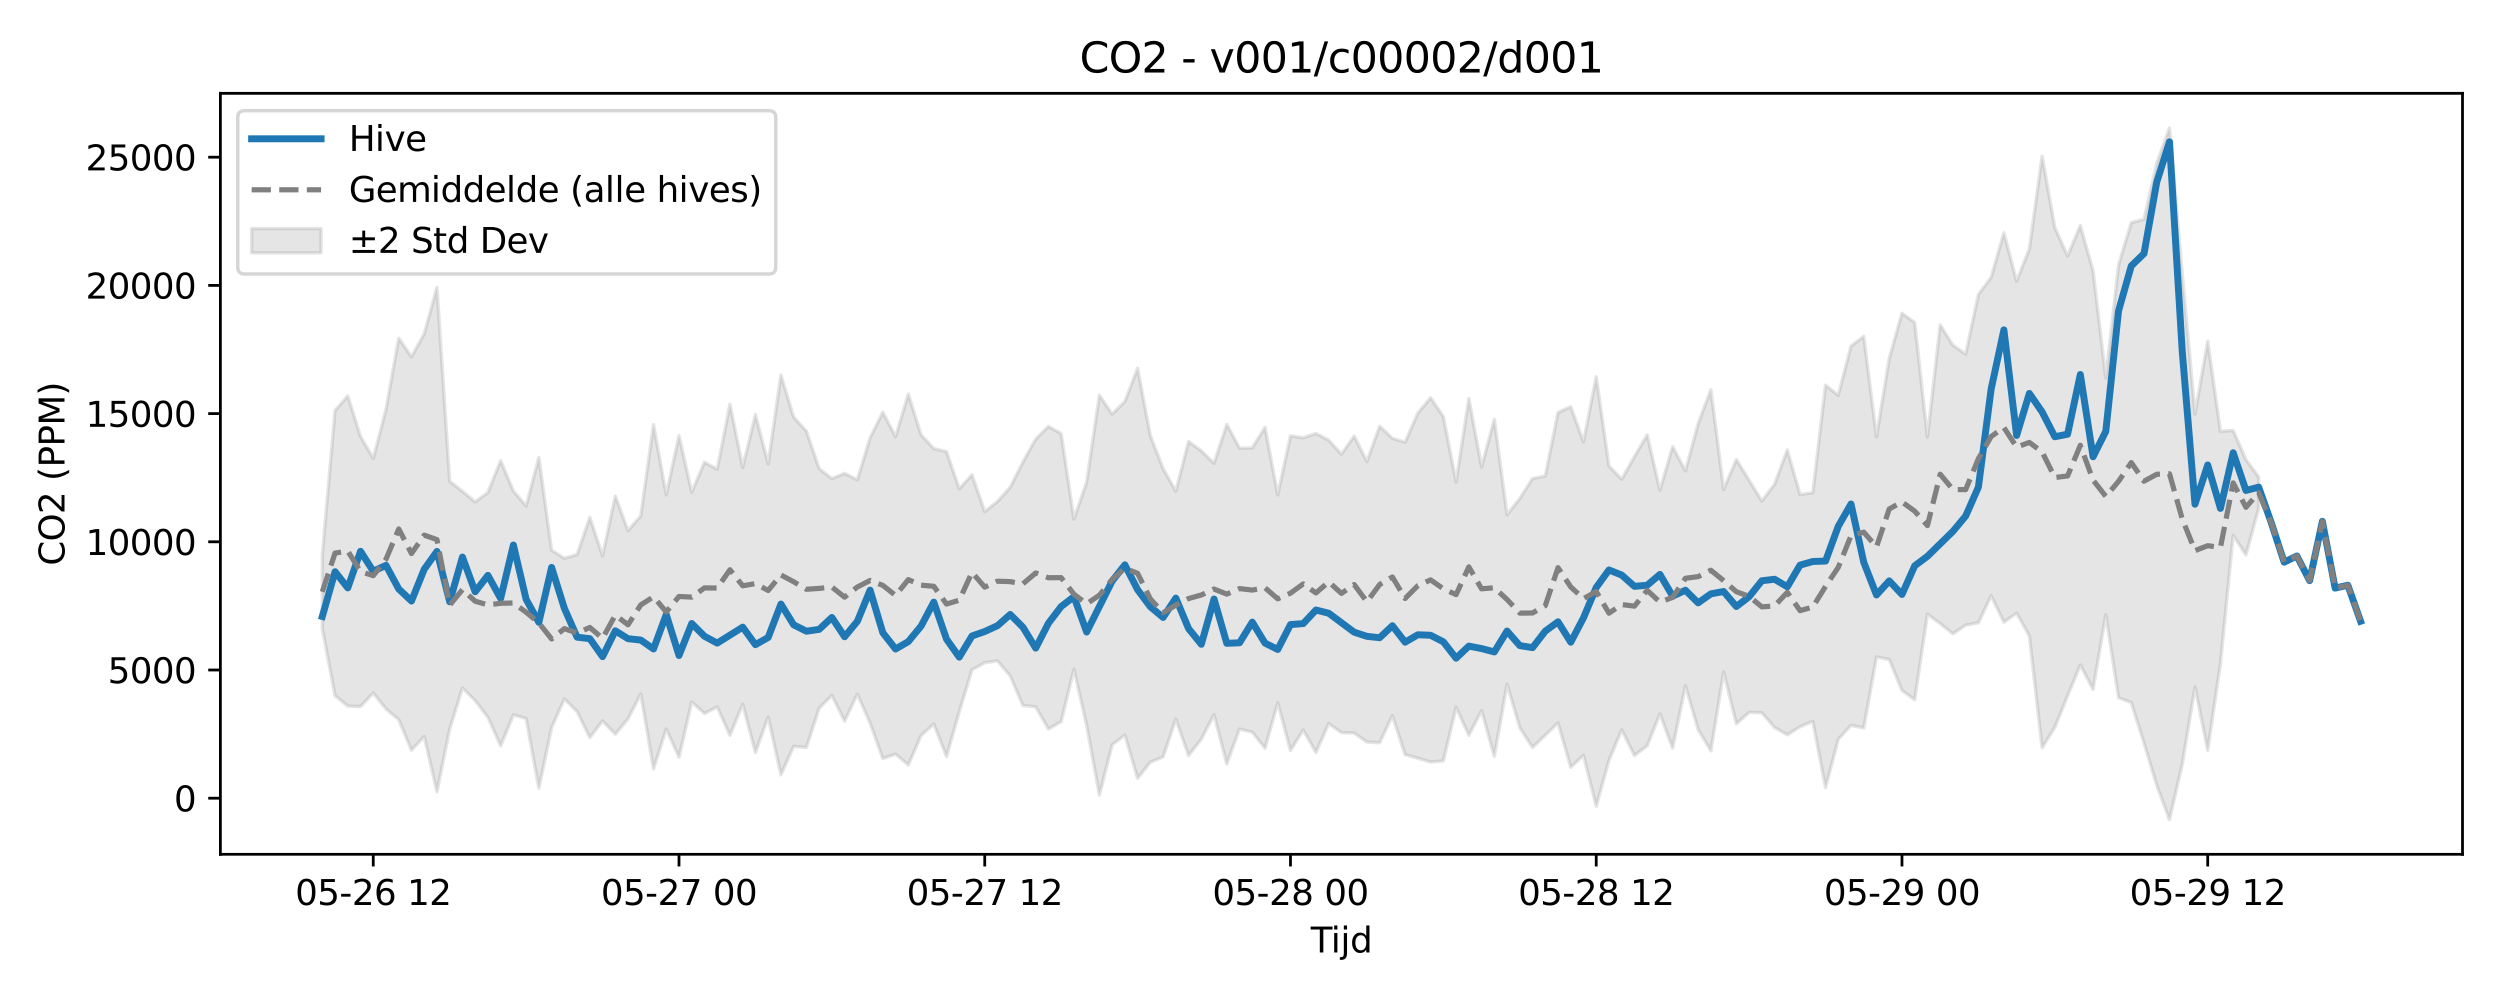 <?xml version="1.0" encoding="utf-8" standalone="no"?>
<!DOCTYPE svg PUBLIC "-//W3C//DTD SVG 1.1//EN"
  "http://www.w3.org/Graphics/SVG/1.1/DTD/svg11.dtd">
<svg xmlns:xlink="http://www.w3.org/1999/xlink" width="720pt" height="288pt" viewBox="0 0 720 288" xmlns="http://www.w3.org/2000/svg" version="1.1">
 <defs>
  <style type="text/css">*{stroke-linejoin: round; stroke-linecap: butt}</style>
 </defs>
 <g id="figure_1">
  <g id="patch_1">
   <path d="M 0 288 
L 720 288 
L 720 0 
L 0 0 
z
" style="fill: #ffffff"/>
  </g>
  <g id="axes_1">
   <g id="patch_2">
    <path d="M 63.47 246.04 
L 709.2 246.04 
L 709.2 26.88 
L 63.47 26.88 
z
" style="fill: #ffffff"/>
   </g>
   <g id="FillBetweenPolyCollection_1">
    <defs>
     <path id="m2cacf422a4" d="M 92.821 -128.102 
L 92.821 -107.003 
L 96.49 -87.642 
L 100.159 -84.639 
L 103.828 -84.496 
L 107.497 -88.426 
L 111.166 -83.816 
L 114.835 -80.736 
L 118.504 -71.929 
L 122.173 -75.881 
L 125.842 -59.96 
L 129.511 -78.035 
L 133.179 -89.851 
L 136.848 -86.231 
L 140.517 -81.419 
L 144.186 -73.194 
L 147.855 -82.094 
L 151.524 -81.089 
L 155.193 -60.948 
L 158.862 -78.439 
L 162.531 -86.703 
L 166.2 -83.067 
L 169.869 -75.573 
L 173.538 -80.383 
L 177.207 -76.548 
L 180.875 -80.985 
L 184.544 -88.138 
L 188.213 -66.566 
L 191.882 -78.045 
L 195.551 -69.909 
L 199.22 -85.842 
L 202.889 -82.512 
L 206.558 -84.409 
L 210.227 -76.237 
L 213.896 -85.182 
L 217.565 -71.26 
L 221.234 -81.499 
L 224.903 -64.864 
L 228.571 -73.032 
L 232.24 -72.748 
L 235.909 -84.016 
L 239.578 -87.718 
L 243.247 -80.335 
L 246.916 -88.094 
L 250.585 -79.767 
L 254.254 -69.548 
L 257.923 -70.811 
L 261.592 -67.669 
L 265.261 -76.156 
L 268.93 -79.49 
L 272.598 -70.131 
L 276.267 -83.019 
L 279.936 -95.102 
L 283.605 -97.145 
L 287.274 -97.643 
L 290.943 -93.32 
L 294.612 -84.798 
L 298.281 -84.441 
L 301.95 -78.047 
L 305.619 -80.178 
L 309.288 -95.255 
L 312.957 -79.085 
L 316.626 -59.004 
L 320.294 -73.476 
L 323.963 -76.313 
L 327.632 -63.839 
L 331.301 -68.498 
L 334.97 -70.005 
L 338.639 -80.875 
L 342.308 -70.415 
L 345.977 -75.111 
L 349.646 -82.138 
L 353.315 -68.007 
L 356.984 -78.025 
L 360.653 -77.127 
L 364.321 -72.506 
L 367.99 -85.601 
L 371.659 -71.842 
L 375.328 -77.752 
L 378.997 -71.291 
L 382.666 -79.603 
L 386.335 -77.004 
L 390.004 -76.872 
L 393.673 -74.3 
L 397.342 -74.088 
L 401.011 -81.892 
L 404.68 -70.649 
L 408.349 -69.632 
L 412.017 -68.529 
L 415.686 -68.87 
L 419.355 -84.29 
L 423.024 -76.245 
L 426.693 -83.355 
L 430.362 -70.194 
L 434.031 -90.929 
L 437.7 -78.411 
L 441.369 -72.747 
L 445.038 -76.241 
L 448.707 -79.816 
L 452.376 -67.034 
L 456.044 -70.451 
L 459.713 -55.805 
L 463.382 -68.979 
L 467.051 -77.818 
L 470.72 -70.404 
L 474.389 -73.217 
L 478.058 -82.405 
L 481.727 -72.523 
L 485.396 -90.507 
L 489.065 -77.878 
L 492.734 -71.764 
L 496.403 -94.474 
L 500.072 -79.55 
L 503.74 -82.819 
L 507.409 -82.727 
L 511.078 -78.467 
L 514.747 -76.382 
L 518.416 -78.695 
L 522.085 -80.236 
L 525.754 -61.171 
L 529.423 -75.063 
L 533.092 -79.112 
L 536.761 -78.335 
L 540.43 -98.809 
L 544.099 -98.056 
L 547.768 -89.121 
L 551.436 -86.476 
L 555.105 -111.14 
L 558.774 -108.408 
L 562.443 -105.441 
L 566.112 -107.973 
L 569.781 -108.631 
L 573.45 -116.424 
L 577.119 -108.815 
L 580.788 -111.414 
L 584.457 -104.858 
L 588.126 -72.632 
L 591.795 -78.531 
L 595.463 -87.591 
L 599.132 -96.477 
L 602.801 -89.454 
L 606.47 -110.943 
L 610.139 -87.061 
L 613.808 -85.667 
L 617.477 -73.978 
L 621.146 -61.831 
L 624.815 -51.922 
L 628.484 -67.881 
L 632.153 -90.097 
L 635.822 -71.93 
L 639.491 -96.926 
L 643.159 -133.837 
L 646.828 -128.178 
L 650.497 -141.582 
L 650.497 -150.629 
L 650.497 -150.629 
L 646.828 -155.622 
L 643.159 -164.015 
L 639.491 -163.781 
L 635.822 -189.745 
L 632.153 -168.74 
L 628.484 -209.237 
L 624.815 -251.158 
L 621.146 -240.991 
L 617.477 -224.845 
L 613.808 -223.88 
L 610.139 -211.673 
L 606.47 -179.137 
L 602.801 -210.014 
L 599.132 -223.047 
L 595.463 -214.253 
L 591.795 -222.419 
L 588.126 -243.048 
L 584.457 -216.312 
L 580.788 -207.042 
L 577.119 -220.943 
L 573.45 -208.13 
L 569.781 -203.186 
L 566.112 -185.991 
L 562.443 -188.592 
L 558.774 -194.429 
L 555.105 -162.133 
L 551.436 -195.104 
L 547.768 -197.774 
L 544.099 -184.768 
L 540.43 -162.208 
L 536.761 -191.141 
L 533.092 -188.323 
L 529.423 -174.168 
L 525.754 -177.055 
L 522.085 -146.109 
L 518.416 -145.569 
L 514.747 -158.425 
L 511.078 -148.514 
L 507.409 -143.715 
L 503.74 -149.695 
L 500.072 -155.631 
L 496.403 -147.058 
L 492.734 -175.778 
L 489.065 -165.978 
L 485.396 -152.388 
L 481.727 -159.377 
L 478.058 -146.771 
L 474.389 -162.764 
L 470.72 -156.457 
L 467.051 -149.963 
L 463.382 -153.83 
L 459.713 -179.484 
L 456.044 -160.719 
L 452.376 -170.888 
L 448.707 -169.192 
L 445.038 -150.905 
L 441.369 -150.172 
L 437.7 -144.427 
L 434.031 -139.775 
L 430.362 -167.243 
L 426.693 -153.49 
L 423.024 -173.247 
L 419.355 -149.202 
L 415.686 -167.992 
L 412.017 -173.452 
L 408.349 -169.067 
L 404.68 -160.64 
L 401.011 -161.762 
L 397.342 -165.244 
L 393.673 -155.073 
L 390.004 -162.406 
L 386.335 -157.194 
L 382.666 -161.24 
L 378.997 -163.163 
L 375.328 -161.913 
L 371.659 -162.49 
L 367.99 -145.471 
L 364.321 -164.92 
L 360.653 -158.994 
L 356.984 -158.94 
L 353.315 -165.769 
L 349.646 -154.568 
L 345.977 -158.166 
L 342.308 -160.827 
L 338.639 -146.539 
L 334.97 -153.052 
L 331.301 -162.517 
L 327.632 -181.926 
L 323.963 -172.377 
L 320.294 -168.727 
L 316.626 -174.171 
L 312.957 -149.116 
L 309.288 -138.484 
L 305.619 -163.105 
L 301.95 -165.185 
L 298.281 -161.533 
L 294.612 -154.943 
L 290.943 -147.656 
L 287.274 -143.584 
L 283.605 -140.645 
L 279.936 -151.256 
L 276.267 -147.256 
L 272.598 -157.934 
L 268.93 -158.803 
L 265.261 -162.777 
L 261.592 -174.48 
L 257.923 -162.224 
L 254.254 -169.277 
L 250.585 -161.894 
L 246.916 -149.797 
L 243.247 -151.683 
L 239.578 -150.158 
L 235.909 -153.062 
L 232.24 -163.827 
L 228.571 -167.878 
L 224.903 -179.962 
L 221.234 -154.391 
L 217.565 -168.578 
L 213.896 -153.398 
L 210.227 -171.591 
L 206.558 -152.872 
L 202.889 -154.857 
L 199.22 -146.232 
L 195.551 -162.517 
L 191.882 -145.472 
L 188.213 -165.692 
L 184.544 -139.454 
L 180.875 -135.153 
L 177.207 -145.147 
L 173.538 -127.916 
L 169.869 -139.016 
L 166.2 -128.284 
L 162.531 -127.22 
L 158.862 -129.511 
L 155.193 -156.258 
L 151.524 -142.266 
L 147.855 -146.599 
L 144.186 -155.312 
L 140.517 -146.167 
L 136.848 -143.457 
L 133.179 -146.508 
L 129.511 -149.388 
L 125.842 -205.223 
L 122.173 -191.871 
L 118.504 -185.23 
L 114.835 -190.597 
L 111.166 -170.087 
L 107.497 -155.973 
L 103.828 -162.304 
L 100.159 -173.982 
L 96.49 -169.764 
L 92.821 -128.102 
z
" style="stroke: #808080; stroke-opacity: 0.2"/>
    </defs>
    <g clip-path="url(#ped7545d4b9)">
     <use xlink:href="#m2cacf422a4" x="0" y="288" style="fill: #808080; fill-opacity: 0.2; stroke: #808080; stroke-opacity: 0.2"/>
    </g>
   </g>
   <g id="matplotlib.axis_1">
    <g id="xtick_1">
     <g id="line2d_1">
      <defs>
       <path id="mb4438db444" d="M 0 0 
L 0 3.5 
" style="stroke: #000000; stroke-width: 0.8"/>
      </defs>
      <g>
       <use xlink:href="#mb4438db444" x="107.497" y="246.04" style="stroke: #000000; stroke-width: 0.8"/>
      </g>
     </g>
     <g id="text_1">
      <!-- 05-26 12 -->
      <g transform="translate(85.017 260.638) scale(0.1 -0.1)">
       <defs>
        <path id="DejaVuSans-30" d="M 2034 4250 
Q 1547 4250 1301 3770 
Q 1056 3291 1056 2328 
Q 1056 1369 1301 889 
Q 1547 409 2034 409 
Q 2525 409 2770 889 
Q 3016 1369 3016 2328 
Q 3016 3291 2770 3770 
Q 2525 4250 2034 4250 
z
M 2034 4750 
Q 2819 4750 3233 4129 
Q 3647 3509 3647 2328 
Q 3647 1150 3233 529 
Q 2819 -91 2034 -91 
Q 1250 -91 836 529 
Q 422 1150 422 2328 
Q 422 3509 836 4129 
Q 1250 4750 2034 4750 
z
" transform="scale(0.016)"/>
        <path id="DejaVuSans-35" d="M 691 4666 
L 3169 4666 
L 3169 4134 
L 1269 4134 
L 1269 2991 
Q 1406 3038 1543 3061 
Q 1681 3084 1819 3084 
Q 2600 3084 3056 2656 
Q 3513 2228 3513 1497 
Q 3513 744 3044 326 
Q 2575 -91 1722 -91 
Q 1428 -91 1123 -41 
Q 819 9 494 109 
L 494 744 
Q 775 591 1075 516 
Q 1375 441 1709 441 
Q 2250 441 2565 725 
Q 2881 1009 2881 1497 
Q 2881 1984 2565 2268 
Q 2250 2553 1709 2553 
Q 1456 2553 1204 2497 
Q 953 2441 691 2322 
L 691 4666 
z
" transform="scale(0.016)"/>
        <path id="DejaVuSans-2d" d="M 313 2009 
L 1997 2009 
L 1997 1497 
L 313 1497 
L 313 2009 
z
" transform="scale(0.016)"/>
        <path id="DejaVuSans-32" d="M 1228 531 
L 3431 531 
L 3431 0 
L 469 0 
L 469 531 
Q 828 903 1448 1529 
Q 2069 2156 2228 2338 
Q 2531 2678 2651 2914 
Q 2772 3150 2772 3378 
Q 2772 3750 2511 3984 
Q 2250 4219 1831 4219 
Q 1534 4219 1204 4116 
Q 875 4013 500 3803 
L 500 4441 
Q 881 4594 1212 4672 
Q 1544 4750 1819 4750 
Q 2544 4750 2975 4387 
Q 3406 4025 3406 3419 
Q 3406 3131 3298 2873 
Q 3191 2616 2906 2266 
Q 2828 2175 2409 1742 
Q 1991 1309 1228 531 
z
" transform="scale(0.016)"/>
        <path id="DejaVuSans-36" d="M 2113 2584 
Q 1688 2584 1439 2293 
Q 1191 2003 1191 1497 
Q 1191 994 1439 701 
Q 1688 409 2113 409 
Q 2538 409 2786 701 
Q 3034 994 3034 1497 
Q 3034 2003 2786 2293 
Q 2538 2584 2113 2584 
z
M 3366 4563 
L 3366 3988 
Q 3128 4100 2886 4159 
Q 2644 4219 2406 4219 
Q 1781 4219 1451 3797 
Q 1122 3375 1075 2522 
Q 1259 2794 1537 2939 
Q 1816 3084 2150 3084 
Q 2853 3084 3261 2657 
Q 3669 2231 3669 1497 
Q 3669 778 3244 343 
Q 2819 -91 2113 -91 
Q 1303 -91 875 529 
Q 447 1150 447 2328 
Q 447 3434 972 4092 
Q 1497 4750 2381 4750 
Q 2619 4750 2861 4703 
Q 3103 4656 3366 4563 
z
" transform="scale(0.016)"/>
        <path id="DejaVuSans-20" transform="scale(0.016)"/>
        <path id="DejaVuSans-31" d="M 794 531 
L 1825 531 
L 1825 4091 
L 703 3866 
L 703 4441 
L 1819 4666 
L 2450 4666 
L 2450 531 
L 3481 531 
L 3481 0 
L 794 0 
L 794 531 
z
" transform="scale(0.016)"/>
       </defs>
       <use xlink:href="#DejaVuSans-30"/>
       <use xlink:href="#DejaVuSans-35" transform="translate(63.623 0)"/>
       <use xlink:href="#DejaVuSans-2d" transform="translate(127.246 0)"/>
       <use xlink:href="#DejaVuSans-32" transform="translate(163.33 0)"/>
       <use xlink:href="#DejaVuSans-36" transform="translate(226.953 0)"/>
       <use xlink:href="#DejaVuSans-20" transform="translate(290.576 0)"/>
       <use xlink:href="#DejaVuSans-31" transform="translate(322.363 0)"/>
       <use xlink:href="#DejaVuSans-32" transform="translate(385.986 0)"/>
      </g>
     </g>
    </g>
    <g id="xtick_2">
     <g id="line2d_2">
      <g>
       <use xlink:href="#mb4438db444" x="195.551" y="246.04" style="stroke: #000000; stroke-width: 0.8"/>
      </g>
     </g>
     <g id="text_2">
      <!-- 05-27 00 -->
      <g transform="translate(173.071 260.638) scale(0.1 -0.1)">
       <defs>
        <path id="DejaVuSans-37" d="M 525 4666 
L 3525 4666 
L 3525 4397 
L 1831 0 
L 1172 0 
L 2766 4134 
L 525 4134 
L 525 4666 
z
" transform="scale(0.016)"/>
       </defs>
       <use xlink:href="#DejaVuSans-30"/>
       <use xlink:href="#DejaVuSans-35" transform="translate(63.623 0)"/>
       <use xlink:href="#DejaVuSans-2d" transform="translate(127.246 0)"/>
       <use xlink:href="#DejaVuSans-32" transform="translate(163.33 0)"/>
       <use xlink:href="#DejaVuSans-37" transform="translate(226.953 0)"/>
       <use xlink:href="#DejaVuSans-20" transform="translate(290.576 0)"/>
       <use xlink:href="#DejaVuSans-30" transform="translate(322.363 0)"/>
       <use xlink:href="#DejaVuSans-30" transform="translate(385.986 0)"/>
      </g>
     </g>
    </g>
    <g id="xtick_3">
     <g id="line2d_3">
      <g>
       <use xlink:href="#mb4438db444" x="283.605" y="246.04" style="stroke: #000000; stroke-width: 0.8"/>
      </g>
     </g>
     <g id="text_3">
      <!-- 05-27 12 -->
      <g transform="translate(261.125 260.638) scale(0.1 -0.1)">
       <use xlink:href="#DejaVuSans-30"/>
       <use xlink:href="#DejaVuSans-35" transform="translate(63.623 0)"/>
       <use xlink:href="#DejaVuSans-2d" transform="translate(127.246 0)"/>
       <use xlink:href="#DejaVuSans-32" transform="translate(163.33 0)"/>
       <use xlink:href="#DejaVuSans-37" transform="translate(226.953 0)"/>
       <use xlink:href="#DejaVuSans-20" transform="translate(290.576 0)"/>
       <use xlink:href="#DejaVuSans-31" transform="translate(322.363 0)"/>
       <use xlink:href="#DejaVuSans-32" transform="translate(385.986 0)"/>
      </g>
     </g>
    </g>
    <g id="xtick_4">
     <g id="line2d_4">
      <g>
       <use xlink:href="#mb4438db444" x="371.659" y="246.04" style="stroke: #000000; stroke-width: 0.8"/>
      </g>
     </g>
     <g id="text_4">
      <!-- 05-28 00 -->
      <g transform="translate(349.179 260.638) scale(0.1 -0.1)">
       <defs>
        <path id="DejaVuSans-38" d="M 2034 2216 
Q 1584 2216 1326 1975 
Q 1069 1734 1069 1313 
Q 1069 891 1326 650 
Q 1584 409 2034 409 
Q 2484 409 2743 651 
Q 3003 894 3003 1313 
Q 3003 1734 2745 1975 
Q 2488 2216 2034 2216 
z
M 1403 2484 
Q 997 2584 770 2862 
Q 544 3141 544 3541 
Q 544 4100 942 4425 
Q 1341 4750 2034 4750 
Q 2731 4750 3128 4425 
Q 3525 4100 3525 3541 
Q 3525 3141 3298 2862 
Q 3072 2584 2669 2484 
Q 3125 2378 3379 2068 
Q 3634 1759 3634 1313 
Q 3634 634 3220 271 
Q 2806 -91 2034 -91 
Q 1263 -91 848 271 
Q 434 634 434 1313 
Q 434 1759 690 2068 
Q 947 2378 1403 2484 
z
M 1172 3481 
Q 1172 3119 1398 2916 
Q 1625 2713 2034 2713 
Q 2441 2713 2670 2916 
Q 2900 3119 2900 3481 
Q 2900 3844 2670 4047 
Q 2441 4250 2034 4250 
Q 1625 4250 1398 4047 
Q 1172 3844 1172 3481 
z
" transform="scale(0.016)"/>
       </defs>
       <use xlink:href="#DejaVuSans-30"/>
       <use xlink:href="#DejaVuSans-35" transform="translate(63.623 0)"/>
       <use xlink:href="#DejaVuSans-2d" transform="translate(127.246 0)"/>
       <use xlink:href="#DejaVuSans-32" transform="translate(163.33 0)"/>
       <use xlink:href="#DejaVuSans-38" transform="translate(226.953 0)"/>
       <use xlink:href="#DejaVuSans-20" transform="translate(290.576 0)"/>
       <use xlink:href="#DejaVuSans-30" transform="translate(322.363 0)"/>
       <use xlink:href="#DejaVuSans-30" transform="translate(385.986 0)"/>
      </g>
     </g>
    </g>
    <g id="xtick_5">
     <g id="line2d_5">
      <g>
       <use xlink:href="#mb4438db444" x="459.713" y="246.04" style="stroke: #000000; stroke-width: 0.8"/>
      </g>
     </g>
     <g id="text_5">
      <!-- 05-28 12 -->
      <g transform="translate(437.233 260.638) scale(0.1 -0.1)">
       <use xlink:href="#DejaVuSans-30"/>
       <use xlink:href="#DejaVuSans-35" transform="translate(63.623 0)"/>
       <use xlink:href="#DejaVuSans-2d" transform="translate(127.246 0)"/>
       <use xlink:href="#DejaVuSans-32" transform="translate(163.33 0)"/>
       <use xlink:href="#DejaVuSans-38" transform="translate(226.953 0)"/>
       <use xlink:href="#DejaVuSans-20" transform="translate(290.576 0)"/>
       <use xlink:href="#DejaVuSans-31" transform="translate(322.363 0)"/>
       <use xlink:href="#DejaVuSans-32" transform="translate(385.986 0)"/>
      </g>
     </g>
    </g>
    <g id="xtick_6">
     <g id="line2d_6">
      <g>
       <use xlink:href="#mb4438db444" x="547.768" y="246.04" style="stroke: #000000; stroke-width: 0.8"/>
      </g>
     </g>
     <g id="text_6">
      <!-- 05-29 00 -->
      <g transform="translate(525.287 260.638) scale(0.1 -0.1)">
       <defs>
        <path id="DejaVuSans-39" d="M 703 97 
L 703 672 
Q 941 559 1184 500 
Q 1428 441 1663 441 
Q 2288 441 2617 861 
Q 2947 1281 2994 2138 
Q 2813 1869 2534 1725 
Q 2256 1581 1919 1581 
Q 1219 1581 811 2004 
Q 403 2428 403 3163 
Q 403 3881 828 4315 
Q 1253 4750 1959 4750 
Q 2769 4750 3195 4129 
Q 3622 3509 3622 2328 
Q 3622 1225 3098 567 
Q 2575 -91 1691 -91 
Q 1453 -91 1209 -44 
Q 966 3 703 97 
z
M 1959 2075 
Q 2384 2075 2632 2365 
Q 2881 2656 2881 3163 
Q 2881 3666 2632 3958 
Q 2384 4250 1959 4250 
Q 1534 4250 1286 3958 
Q 1038 3666 1038 3163 
Q 1038 2656 1286 2365 
Q 1534 2075 1959 2075 
z
" transform="scale(0.016)"/>
       </defs>
       <use xlink:href="#DejaVuSans-30"/>
       <use xlink:href="#DejaVuSans-35" transform="translate(63.623 0)"/>
       <use xlink:href="#DejaVuSans-2d" transform="translate(127.246 0)"/>
       <use xlink:href="#DejaVuSans-32" transform="translate(163.33 0)"/>
       <use xlink:href="#DejaVuSans-39" transform="translate(226.953 0)"/>
       <use xlink:href="#DejaVuSans-20" transform="translate(290.576 0)"/>
       <use xlink:href="#DejaVuSans-30" transform="translate(322.363 0)"/>
       <use xlink:href="#DejaVuSans-30" transform="translate(385.986 0)"/>
      </g>
     </g>
    </g>
    <g id="xtick_7">
     <g id="line2d_7">
      <g>
       <use xlink:href="#mb4438db444" x="635.822" y="246.04" style="stroke: #000000; stroke-width: 0.8"/>
      </g>
     </g>
     <g id="text_7">
      <!-- 05-29 12 -->
      <g transform="translate(613.341 260.638) scale(0.1 -0.1)">
       <use xlink:href="#DejaVuSans-30"/>
       <use xlink:href="#DejaVuSans-35" transform="translate(63.623 0)"/>
       <use xlink:href="#DejaVuSans-2d" transform="translate(127.246 0)"/>
       <use xlink:href="#DejaVuSans-32" transform="translate(163.33 0)"/>
       <use xlink:href="#DejaVuSans-39" transform="translate(226.953 0)"/>
       <use xlink:href="#DejaVuSans-20" transform="translate(290.576 0)"/>
       <use xlink:href="#DejaVuSans-31" transform="translate(322.363 0)"/>
       <use xlink:href="#DejaVuSans-32" transform="translate(385.986 0)"/>
      </g>
     </g>
    </g>
    <g id="text_8">
     <!-- Tijd -->
     <g transform="translate(377.485 274.317) scale(0.1 -0.1)">
      <defs>
       <path id="DejaVuSans-54" d="M -19 4666 
L 3928 4666 
L 3928 4134 
L 2272 4134 
L 2272 0 
L 1638 0 
L 1638 4134 
L -19 4134 
L -19 4666 
z
" transform="scale(0.016)"/>
       <path id="DejaVuSans-69" d="M 603 3500 
L 1178 3500 
L 1178 0 
L 603 0 
L 603 3500 
z
M 603 4863 
L 1178 4863 
L 1178 4134 
L 603 4134 
L 603 4863 
z
" transform="scale(0.016)"/>
       <path id="DejaVuSans-6a" d="M 603 3500 
L 1178 3500 
L 1178 -63 
Q 1178 -731 923 -1031 
Q 669 -1331 103 -1331 
L -116 -1331 
L -116 -844 
L 38 -844 
Q 366 -844 484 -692 
Q 603 -541 603 -63 
L 603 3500 
z
M 603 4863 
L 1178 4863 
L 1178 4134 
L 603 4134 
L 603 4863 
z
" transform="scale(0.016)"/>
       <path id="DejaVuSans-64" d="M 2906 2969 
L 2906 4863 
L 3481 4863 
L 3481 0 
L 2906 0 
L 2906 525 
Q 2725 213 2448 61 
Q 2172 -91 1784 -91 
Q 1150 -91 751 415 
Q 353 922 353 1747 
Q 353 2572 751 3078 
Q 1150 3584 1784 3584 
Q 2172 3584 2448 3432 
Q 2725 3281 2906 2969 
z
M 947 1747 
Q 947 1113 1208 752 
Q 1469 391 1925 391 
Q 2381 391 2643 752 
Q 2906 1113 2906 1747 
Q 2906 2381 2643 2742 
Q 2381 3103 1925 3103 
Q 1469 3103 1208 2742 
Q 947 2381 947 1747 
z
" transform="scale(0.016)"/>
      </defs>
      <use xlink:href="#DejaVuSans-54"/>
      <use xlink:href="#DejaVuSans-69" transform="translate(57.959 0)"/>
      <use xlink:href="#DejaVuSans-6a" transform="translate(85.742 0)"/>
      <use xlink:href="#DejaVuSans-64" transform="translate(113.525 0)"/>
     </g>
    </g>
   </g>
   <g id="matplotlib.axis_2">
    <g id="ytick_1">
     <g id="line2d_8">
      <defs>
       <path id="mca1696d0de" d="M 0 0 
L -3.5 0 
" style="stroke: #000000; stroke-width: 0.8"/>
      </defs>
      <g>
       <use xlink:href="#mca1696d0de" x="63.47" y="229.886" style="stroke: #000000; stroke-width: 0.8"/>
      </g>
     </g>
     <g id="text_9">
      <!-- 0 -->
      <g transform="translate(50.108 233.685) scale(0.1 -0.1)">
       <use xlink:href="#DejaVuSans-30"/>
      </g>
     </g>
    </g>
    <g id="ytick_2">
     <g id="line2d_9">
      <g>
       <use xlink:href="#mca1696d0de" x="63.47" y="192.964" style="stroke: #000000; stroke-width: 0.8"/>
      </g>
     </g>
     <g id="text_10">
      <!-- 5000 -->
      <g transform="translate(31.02 196.763) scale(0.1 -0.1)">
       <use xlink:href="#DejaVuSans-35"/>
       <use xlink:href="#DejaVuSans-30" transform="translate(63.623 0)"/>
       <use xlink:href="#DejaVuSans-30" transform="translate(127.246 0)"/>
       <use xlink:href="#DejaVuSans-30" transform="translate(190.869 0)"/>
      </g>
     </g>
    </g>
    <g id="ytick_3">
     <g id="line2d_10">
      <g>
       <use xlink:href="#mca1696d0de" x="63.47" y="156.042" style="stroke: #000000; stroke-width: 0.8"/>
      </g>
     </g>
     <g id="text_11">
      <!-- 10000 -->
      <g transform="translate(24.657 159.841) scale(0.1 -0.1)">
       <use xlink:href="#DejaVuSans-31"/>
       <use xlink:href="#DejaVuSans-30" transform="translate(63.623 0)"/>
       <use xlink:href="#DejaVuSans-30" transform="translate(127.246 0)"/>
       <use xlink:href="#DejaVuSans-30" transform="translate(190.869 0)"/>
       <use xlink:href="#DejaVuSans-30" transform="translate(254.492 0)"/>
      </g>
     </g>
    </g>
    <g id="ytick_4">
     <g id="line2d_11">
      <g>
       <use xlink:href="#mca1696d0de" x="63.47" y="119.12" style="stroke: #000000; stroke-width: 0.8"/>
      </g>
     </g>
     <g id="text_12">
      <!-- 15000 -->
      <g transform="translate(24.657 122.92) scale(0.1 -0.1)">
       <use xlink:href="#DejaVuSans-31"/>
       <use xlink:href="#DejaVuSans-35" transform="translate(63.623 0)"/>
       <use xlink:href="#DejaVuSans-30" transform="translate(127.246 0)"/>
       <use xlink:href="#DejaVuSans-30" transform="translate(190.869 0)"/>
       <use xlink:href="#DejaVuSans-30" transform="translate(254.492 0)"/>
      </g>
     </g>
    </g>
    <g id="ytick_5">
     <g id="line2d_12">
      <g>
       <use xlink:href="#mca1696d0de" x="63.47" y="82.198" style="stroke: #000000; stroke-width: 0.8"/>
      </g>
     </g>
     <g id="text_13">
      <!-- 20000 -->
      <g transform="translate(24.657 85.998) scale(0.1 -0.1)">
       <use xlink:href="#DejaVuSans-32"/>
       <use xlink:href="#DejaVuSans-30" transform="translate(63.623 0)"/>
       <use xlink:href="#DejaVuSans-30" transform="translate(127.246 0)"/>
       <use xlink:href="#DejaVuSans-30" transform="translate(190.869 0)"/>
       <use xlink:href="#DejaVuSans-30" transform="translate(254.492 0)"/>
      </g>
     </g>
    </g>
    <g id="ytick_6">
     <g id="line2d_13">
      <g>
       <use xlink:href="#mca1696d0de" x="63.47" y="45.277" style="stroke: #000000; stroke-width: 0.8"/>
      </g>
     </g>
     <g id="text_14">
      <!-- 25000 -->
      <g transform="translate(24.657 49.076) scale(0.1 -0.1)">
       <use xlink:href="#DejaVuSans-32"/>
       <use xlink:href="#DejaVuSans-35" transform="translate(63.623 0)"/>
       <use xlink:href="#DejaVuSans-30" transform="translate(127.246 0)"/>
       <use xlink:href="#DejaVuSans-30" transform="translate(190.869 0)"/>
       <use xlink:href="#DejaVuSans-30" transform="translate(254.492 0)"/>
      </g>
     </g>
    </g>
    <g id="text_15">
     <!-- CO2 (PPM) -->
     <g transform="translate(18.578 162.903) rotate(-90) scale(0.1 -0.1)">
      <defs>
       <path id="DejaVuSans-43" d="M 4122 4306 
L 4122 3641 
Q 3803 3938 3442 4084 
Q 3081 4231 2675 4231 
Q 1875 4231 1450 3742 
Q 1025 3253 1025 2328 
Q 1025 1406 1450 917 
Q 1875 428 2675 428 
Q 3081 428 3442 575 
Q 3803 722 4122 1019 
L 4122 359 
Q 3791 134 3420 21 
Q 3050 -91 2638 -91 
Q 1578 -91 968 557 
Q 359 1206 359 2328 
Q 359 3453 968 4101 
Q 1578 4750 2638 4750 
Q 3056 4750 3426 4639 
Q 3797 4528 4122 4306 
z
" transform="scale(0.016)"/>
       <path id="DejaVuSans-4f" d="M 2522 4238 
Q 1834 4238 1429 3725 
Q 1025 3213 1025 2328 
Q 1025 1447 1429 934 
Q 1834 422 2522 422 
Q 3209 422 3611 934 
Q 4013 1447 4013 2328 
Q 4013 3213 3611 3725 
Q 3209 4238 2522 4238 
z
M 2522 4750 
Q 3503 4750 4090 4092 
Q 4678 3434 4678 2328 
Q 4678 1225 4090 567 
Q 3503 -91 2522 -91 
Q 1538 -91 948 565 
Q 359 1222 359 2328 
Q 359 3434 948 4092 
Q 1538 4750 2522 4750 
z
" transform="scale(0.016)"/>
       <path id="DejaVuSans-28" d="M 1984 4856 
Q 1566 4138 1362 3434 
Q 1159 2731 1159 2009 
Q 1159 1288 1364 580 
Q 1569 -128 1984 -844 
L 1484 -844 
Q 1016 -109 783 600 
Q 550 1309 550 2009 
Q 550 2706 781 3412 
Q 1013 4119 1484 4856 
L 1984 4856 
z
" transform="scale(0.016)"/>
       <path id="DejaVuSans-50" d="M 1259 4147 
L 1259 2394 
L 2053 2394 
Q 2494 2394 2734 2622 
Q 2975 2850 2975 3272 
Q 2975 3691 2734 3919 
Q 2494 4147 2053 4147 
L 1259 4147 
z
M 628 4666 
L 2053 4666 
Q 2838 4666 3239 4311 
Q 3641 3956 3641 3272 
Q 3641 2581 3239 2228 
Q 2838 1875 2053 1875 
L 1259 1875 
L 1259 0 
L 628 0 
L 628 4666 
z
" transform="scale(0.016)"/>
       <path id="DejaVuSans-4d" d="M 628 4666 
L 1569 4666 
L 2759 1491 
L 3956 4666 
L 4897 4666 
L 4897 0 
L 4281 0 
L 4281 4097 
L 3078 897 
L 2444 897 
L 1241 4097 
L 1241 0 
L 628 0 
L 628 4666 
z
" transform="scale(0.016)"/>
       <path id="DejaVuSans-29" d="M 513 4856 
L 1013 4856 
Q 1481 4119 1714 3412 
Q 1947 2706 1947 2009 
Q 1947 1309 1714 600 
Q 1481 -109 1013 -844 
L 513 -844 
Q 928 -128 1133 580 
Q 1338 1288 1338 2009 
Q 1338 2731 1133 3434 
Q 928 4138 513 4856 
z
" transform="scale(0.016)"/>
      </defs>
      <use xlink:href="#DejaVuSans-43"/>
      <use xlink:href="#DejaVuSans-4f" transform="translate(69.824 0)"/>
      <use xlink:href="#DejaVuSans-32" transform="translate(148.535 0)"/>
      <use xlink:href="#DejaVuSans-20" transform="translate(212.158 0)"/>
      <use xlink:href="#DejaVuSans-28" transform="translate(243.945 0)"/>
      <use xlink:href="#DejaVuSans-50" transform="translate(282.959 0)"/>
      <use xlink:href="#DejaVuSans-50" transform="translate(343.262 0)"/>
      <use xlink:href="#DejaVuSans-4d" transform="translate(403.564 0)"/>
      <use xlink:href="#DejaVuSans-29" transform="translate(489.844 0)"/>
     </g>
    </g>
   </g>
   <g id="line2d_14">
    <path d="M 92.821 177.545 
L 96.49 164.657 
L 100.159 169.309 
L 103.828 158.782 
L 107.497 164.514 
L 111.166 162.828 
L 114.835 169.622 
L 118.504 173.09 
L 122.173 163.948 
L 125.842 158.819 
L 129.511 173.307 
L 133.179 160.439 
L 136.848 170.424 
L 140.517 165.708 
L 144.186 172.347 
L 147.855 156.965 
L 151.524 172.613 
L 155.193 179.227 
L 158.862 163.417 
L 162.531 175.177 
L 166.2 183.505 
L 169.869 183.938 
L 173.538 189.112 
L 177.207 181.671 
L 180.875 183.948 
L 184.544 184.337 
L 188.213 186.896 
L 191.882 176.982 
L 195.551 188.779 
L 199.22 179.571 
L 202.889 183.241 
L 206.558 185.21 
L 213.896 180.62 
L 217.565 185.666 
L 221.234 183.588 
L 224.903 173.971 
L 228.571 179.95 
L 232.24 181.791 
L 235.909 181.265 
L 239.578 177.831 
L 243.247 183.389 
L 246.916 178.939 
L 250.585 169.973 
L 254.254 182.232 
L 257.923 186.914 
L 261.592 184.784 
L 265.261 180.327 
L 268.93 173.415 
L 272.598 184.068 
L 276.267 189.25 
L 279.936 183.16 
L 283.605 181.875 
L 287.274 180.2 
L 290.943 176.962 
L 294.612 180.65 
L 298.281 186.655 
L 301.95 179.49 
L 305.619 174.68 
L 309.288 171.852 
L 312.957 182.02 
L 320.294 167.351 
L 323.963 162.671 
L 327.632 169.836 
L 331.301 174.747 
L 334.97 177.821 
L 338.639 172.258 
L 342.308 181.041 
L 345.977 185.557 
L 349.646 172.526 
L 353.315 185.277 
L 356.984 185.124 
L 360.653 179.18 
L 364.321 185.215 
L 367.99 187.039 
L 371.659 179.881 
L 375.328 179.601 
L 378.997 175.687 
L 382.666 176.605 
L 390.004 182.07 
L 393.673 183.268 
L 397.342 183.663 
L 401.011 180.214 
L 404.68 184.947 
L 408.349 182.813 
L 412.017 182.961 
L 415.686 184.848 
L 419.355 189.56 
L 423.024 186.074 
L 426.693 186.791 
L 430.362 187.758 
L 434.031 181.745 
L 437.7 185.932 
L 441.369 186.527 
L 445.038 181.764 
L 448.707 179.081 
L 452.376 184.949 
L 456.044 177.937 
L 459.713 169.189 
L 463.382 164.143 
L 467.051 165.616 
L 470.72 168.871 
L 474.389 168.551 
L 478.058 165.435 
L 481.727 171.699 
L 485.396 169.991 
L 489.065 173.624 
L 492.734 171.025 
L 496.403 170.357 
L 500.072 174.683 
L 503.74 171.856 
L 507.409 167.259 
L 511.078 166.823 
L 514.747 168.997 
L 518.416 162.759 
L 522.085 161.711 
L 525.754 161.585 
L 529.423 151.562 
L 533.092 145.155 
L 536.761 161.945 
L 540.43 171.345 
L 544.099 167.298 
L 547.768 171.197 
L 551.436 162.951 
L 555.105 160.214 
L 562.443 153.022 
L 566.112 148.616 
L 569.781 140.281 
L 573.45 112.036 
L 577.119 95.003 
L 580.788 125.408 
L 584.457 113.305 
L 588.126 118.643 
L 591.795 125.783 
L 595.463 125.057 
L 599.132 107.857 
L 602.801 131.548 
L 606.47 124.219 
L 610.139 89.541 
L 613.808 76.59 
L 617.477 73.02 
L 621.146 52.444 
L 624.815 40.849 
L 628.484 101.211 
L 632.153 145.213 
L 635.822 133.911 
L 639.491 146.42 
L 643.159 130.396 
L 646.828 141.249 
L 650.497 140.295 
L 654.166 150.663 
L 657.835 161.903 
L 661.504 160.123 
L 665.173 167.227 
L 668.842 150.142 
L 672.511 169.373 
L 676.18 168.551 
L 679.849 178.911 
L 679.849 178.911 
" clip-path="url(#ped7545d4b9)" style="fill: none; stroke: #1f77b4; stroke-width: 2; stroke-linecap: square"/>
   </g>
   <g id="line2d_15">
    <path d="M 92.821 170.447 
L 96.49 159.297 
L 100.159 158.69 
L 103.828 164.6 
L 107.497 165.801 
L 111.166 161.049 
L 114.835 152.334 
L 118.504 159.42 
L 122.173 154.124 
L 125.842 155.409 
L 129.511 174.288 
L 133.179 169.82 
L 136.848 173.156 
L 140.517 174.207 
L 144.186 173.747 
L 147.855 173.654 
L 151.524 176.323 
L 155.193 179.397 
L 158.862 184.025 
L 162.531 181.039 
L 166.2 182.325 
L 169.869 180.705 
L 173.538 183.851 
L 177.207 177.152 
L 180.875 179.931 
L 184.544 174.204 
L 188.213 171.871 
L 191.882 176.242 
L 195.551 171.787 
L 199.22 171.963 
L 202.889 169.316 
L 206.558 169.36 
L 210.227 164.086 
L 213.896 168.71 
L 217.565 168.081 
L 221.234 170.055 
L 224.903 165.587 
L 228.571 167.545 
L 232.24 169.712 
L 235.909 169.461 
L 239.578 169.062 
L 243.247 171.991 
L 246.916 169.054 
L 250.585 167.17 
L 254.254 168.587 
L 257.923 171.483 
L 261.592 166.925 
L 265.261 168.534 
L 268.93 168.854 
L 272.598 173.968 
L 276.267 172.862 
L 279.936 164.821 
L 283.605 169.105 
L 287.274 167.386 
L 290.943 167.512 
L 294.612 168.13 
L 298.281 165.013 
L 301.95 166.384 
L 305.619 166.358 
L 309.288 171.13 
L 312.957 173.9 
L 316.626 171.413 
L 320.294 166.899 
L 323.963 163.655 
L 327.632 165.117 
L 331.301 172.492 
L 334.97 176.472 
L 338.639 174.293 
L 342.308 172.379 
L 345.977 171.361 
L 349.646 169.647 
L 353.315 171.112 
L 356.984 169.517 
L 360.653 169.939 
L 364.321 169.287 
L 367.99 172.464 
L 371.659 170.834 
L 375.328 168.167 
L 378.997 170.773 
L 382.666 167.579 
L 386.335 170.901 
L 390.004 168.361 
L 393.673 173.314 
L 397.342 168.334 
L 401.011 166.173 
L 404.68 172.356 
L 408.349 168.651 
L 412.017 167.009 
L 415.686 169.569 
L 419.355 171.254 
L 423.024 163.254 
L 426.693 169.577 
L 430.362 169.282 
L 434.031 172.648 
L 437.7 176.581 
L 441.369 176.54 
L 445.038 174.427 
L 448.707 163.496 
L 452.376 169.039 
L 456.044 172.415 
L 459.713 170.355 
L 463.382 176.595 
L 467.051 174.109 
L 470.72 174.57 
L 474.389 170.01 
L 478.058 173.412 
L 481.727 172.05 
L 485.396 166.552 
L 489.065 166.072 
L 492.734 164.229 
L 496.403 167.234 
L 500.072 170.41 
L 503.74 171.743 
L 507.409 174.779 
L 511.078 174.509 
L 514.747 170.596 
L 518.416 175.868 
L 522.085 174.828 
L 525.754 168.887 
L 529.423 163.385 
L 533.092 154.282 
L 536.761 153.262 
L 540.43 157.491 
L 544.099 146.588 
L 547.768 144.552 
L 551.436 147.21 
L 555.105 151.364 
L 558.774 136.582 
L 562.443 140.983 
L 566.112 141.018 
L 569.781 132.091 
L 573.45 125.723 
L 577.119 123.121 
L 580.788 128.772 
L 584.457 127.415 
L 588.126 130.16 
L 591.795 137.525 
L 595.463 137.078 
L 599.132 128.238 
L 602.801 138.266 
L 606.47 142.96 
L 610.139 138.633 
L 613.808 133.226 
L 617.477 138.589 
L 621.146 136.589 
L 624.815 136.46 
L 628.484 149.441 
L 632.153 158.581 
L 635.822 157.163 
L 639.491 157.647 
L 643.159 139.074 
L 646.828 146.1 
L 650.497 141.894 
L 654.166 150.663 
L 657.835 161.903 
L 661.504 160.123 
L 665.173 167.227 
L 668.842 150.142 
L 672.511 169.373 
L 676.18 168.551 
L 679.849 178.911 
L 679.849 178.911 
" clip-path="url(#ped7545d4b9)" style="fill: none; stroke-dasharray: 5.55,2.4; stroke-dashoffset: 0; stroke: #808080; stroke-width: 1.5"/>
   </g>
   <g id="patch_3">
    <path d="M 63.47 246.04 
L 63.47 26.88 
" style="fill: none; stroke: #000000; stroke-width: 0.8; stroke-linejoin: miter; stroke-linecap: square"/>
   </g>
   <g id="patch_4">
    <path d="M 709.2 246.04 
L 709.2 26.88 
" style="fill: none; stroke: #000000; stroke-width: 0.8; stroke-linejoin: miter; stroke-linecap: square"/>
   </g>
   <g id="patch_5">
    <path d="M 63.47 246.04 
L 709.2 246.04 
" style="fill: none; stroke: #000000; stroke-width: 0.8; stroke-linejoin: miter; stroke-linecap: square"/>
   </g>
   <g id="patch_6">
    <path d="M 63.47 26.88 
L 709.2 26.88 
" style="fill: none; stroke: #000000; stroke-width: 0.8; stroke-linejoin: miter; stroke-linecap: square"/>
   </g>
   <g id="text_16">
    <!-- CO2 - v001/c00002/d001 -->
    <g transform="translate(310.932 20.88) scale(0.12 -0.12)">
     <defs>
      <path id="DejaVuSans-76" d="M 191 3500 
L 800 3500 
L 1894 563 
L 2988 3500 
L 3597 3500 
L 2284 0 
L 1503 0 
L 191 3500 
z
" transform="scale(0.016)"/>
      <path id="DejaVuSans-2f" d="M 1625 4666 
L 2156 4666 
L 531 -594 
L 0 -594 
L 1625 4666 
z
" transform="scale(0.016)"/>
      <path id="DejaVuSans-63" d="M 3122 3366 
L 3122 2828 
Q 2878 2963 2633 3030 
Q 2388 3097 2138 3097 
Q 1578 3097 1268 2742 
Q 959 2388 959 1747 
Q 959 1106 1268 751 
Q 1578 397 2138 397 
Q 2388 397 2633 464 
Q 2878 531 3122 666 
L 3122 134 
Q 2881 22 2623 -34 
Q 2366 -91 2075 -91 
Q 1284 -91 818 406 
Q 353 903 353 1747 
Q 353 2603 823 3093 
Q 1294 3584 2113 3584 
Q 2378 3584 2631 3529 
Q 2884 3475 3122 3366 
z
" transform="scale(0.016)"/>
     </defs>
     <use xlink:href="#DejaVuSans-43"/>
     <use xlink:href="#DejaVuSans-4f" transform="translate(69.824 0)"/>
     <use xlink:href="#DejaVuSans-32" transform="translate(148.535 0)"/>
     <use xlink:href="#DejaVuSans-20" transform="translate(212.158 0)"/>
     <use xlink:href="#DejaVuSans-2d" transform="translate(243.945 0)"/>
     <use xlink:href="#DejaVuSans-20" transform="translate(280.029 0)"/>
     <use xlink:href="#DejaVuSans-76" transform="translate(311.816 0)"/>
     <use xlink:href="#DejaVuSans-30" transform="translate(370.996 0)"/>
     <use xlink:href="#DejaVuSans-30" transform="translate(434.619 0)"/>
     <use xlink:href="#DejaVuSans-31" transform="translate(498.242 0)"/>
     <use xlink:href="#DejaVuSans-2f" transform="translate(561.865 0)"/>
     <use xlink:href="#DejaVuSans-63" transform="translate(595.557 0)"/>
     <use xlink:href="#DejaVuSans-30" transform="translate(650.537 0)"/>
     <use xlink:href="#DejaVuSans-30" transform="translate(714.16 0)"/>
     <use xlink:href="#DejaVuSans-30" transform="translate(777.783 0)"/>
     <use xlink:href="#DejaVuSans-30" transform="translate(841.406 0)"/>
     <use xlink:href="#DejaVuSans-32" transform="translate(905.029 0)"/>
     <use xlink:href="#DejaVuSans-2f" transform="translate(968.652 0)"/>
     <use xlink:href="#DejaVuSans-64" transform="translate(1002.344 0)"/>
     <use xlink:href="#DejaVuSans-30" transform="translate(1065.82 0)"/>
     <use xlink:href="#DejaVuSans-30" transform="translate(1129.443 0)"/>
     <use xlink:href="#DejaVuSans-31" transform="translate(1193.066 0)"/>
    </g>
   </g>
   <g id="legend_1">
    <g id="patch_7">
     <path d="M 70.47 78.914 
L 221.414 78.914 
Q 223.414 78.914 223.414 76.914 
L 223.414 33.88 
Q 223.414 31.88 221.414 31.88 
L 70.47 31.88 
Q 68.47 31.88 68.47 33.88 
L 68.47 76.914 
Q 68.47 78.914 70.47 78.914 
z
" style="fill: #ffffff; opacity: 0.8; stroke: #cccccc; stroke-linejoin: miter"/>
    </g>
    <g id="line2d_16">
     <path d="M 72.47 39.978 
L 82.47 39.978 
L 92.47 39.978 
" style="fill: none; stroke: #1f77b4; stroke-width: 2; stroke-linecap: square"/>
    </g>
    <g id="text_17">
     <!-- Hive -->
     <g transform="translate(100.47 43.478) scale(0.1 -0.1)">
      <defs>
       <path id="DejaVuSans-48" d="M 628 4666 
L 1259 4666 
L 1259 2753 
L 3553 2753 
L 3553 4666 
L 4184 4666 
L 4184 0 
L 3553 0 
L 3553 2222 
L 1259 2222 
L 1259 0 
L 628 0 
L 628 4666 
z
" transform="scale(0.016)"/>
       <path id="DejaVuSans-65" d="M 3597 1894 
L 3597 1613 
L 953 1613 
Q 991 1019 1311 708 
Q 1631 397 2203 397 
Q 2534 397 2845 478 
Q 3156 559 3463 722 
L 3463 178 
Q 3153 47 2828 -22 
Q 2503 -91 2169 -91 
Q 1331 -91 842 396 
Q 353 884 353 1716 
Q 353 2575 817 3079 
Q 1281 3584 2069 3584 
Q 2775 3584 3186 3129 
Q 3597 2675 3597 1894 
z
M 3022 2063 
Q 3016 2534 2758 2815 
Q 2500 3097 2075 3097 
Q 1594 3097 1305 2825 
Q 1016 2553 972 2059 
L 3022 2063 
z
" transform="scale(0.016)"/>
      </defs>
      <use xlink:href="#DejaVuSans-48"/>
      <use xlink:href="#DejaVuSans-69" transform="translate(75.195 0)"/>
      <use xlink:href="#DejaVuSans-76" transform="translate(102.979 0)"/>
      <use xlink:href="#DejaVuSans-65" transform="translate(162.158 0)"/>
     </g>
    </g>
    <g id="line2d_17">
     <path d="M 72.47 54.657 
L 82.47 54.657 
L 92.47 54.657 
" style="fill: none; stroke-dasharray: 5.55,2.4; stroke-dashoffset: 0; stroke: #808080; stroke-width: 1.5"/>
    </g>
    <g id="text_18">
     <!-- Gemiddelde (alle hives) -->
     <g transform="translate(100.47 58.157) scale(0.1 -0.1)">
      <defs>
       <path id="DejaVuSans-47" d="M 3809 666 
L 3809 1919 
L 2778 1919 
L 2778 2438 
L 4434 2438 
L 4434 434 
Q 4069 175 3628 42 
Q 3188 -91 2688 -91 
Q 1594 -91 976 548 
Q 359 1188 359 2328 
Q 359 3472 976 4111 
Q 1594 4750 2688 4750 
Q 3144 4750 3555 4637 
Q 3966 4525 4313 4306 
L 4313 3634 
Q 3963 3931 3569 4081 
Q 3175 4231 2741 4231 
Q 1884 4231 1454 3753 
Q 1025 3275 1025 2328 
Q 1025 1384 1454 906 
Q 1884 428 2741 428 
Q 3075 428 3337 486 
Q 3600 544 3809 666 
z
" transform="scale(0.016)"/>
       <path id="DejaVuSans-6d" d="M 3328 2828 
Q 3544 3216 3844 3400 
Q 4144 3584 4550 3584 
Q 5097 3584 5394 3201 
Q 5691 2819 5691 2113 
L 5691 0 
L 5113 0 
L 5113 2094 
Q 5113 2597 4934 2840 
Q 4756 3084 4391 3084 
Q 3944 3084 3684 2787 
Q 3425 2491 3425 1978 
L 3425 0 
L 2847 0 
L 2847 2094 
Q 2847 2600 2669 2842 
Q 2491 3084 2119 3084 
Q 1678 3084 1418 2786 
Q 1159 2488 1159 1978 
L 1159 0 
L 581 0 
L 581 3500 
L 1159 3500 
L 1159 2956 
Q 1356 3278 1631 3431 
Q 1906 3584 2284 3584 
Q 2666 3584 2933 3390 
Q 3200 3197 3328 2828 
z
" transform="scale(0.016)"/>
       <path id="DejaVuSans-6c" d="M 603 4863 
L 1178 4863 
L 1178 0 
L 603 0 
L 603 4863 
z
" transform="scale(0.016)"/>
       <path id="DejaVuSans-61" d="M 2194 1759 
Q 1497 1759 1228 1600 
Q 959 1441 959 1056 
Q 959 750 1161 570 
Q 1363 391 1709 391 
Q 2188 391 2477 730 
Q 2766 1069 2766 1631 
L 2766 1759 
L 2194 1759 
z
M 3341 1997 
L 3341 0 
L 2766 0 
L 2766 531 
Q 2569 213 2275 61 
Q 1981 -91 1556 -91 
Q 1019 -91 701 211 
Q 384 513 384 1019 
Q 384 1609 779 1909 
Q 1175 2209 1959 2209 
L 2766 2209 
L 2766 2266 
Q 2766 2663 2505 2880 
Q 2244 3097 1772 3097 
Q 1472 3097 1187 3025 
Q 903 2953 641 2809 
L 641 3341 
Q 956 3463 1253 3523 
Q 1550 3584 1831 3584 
Q 2591 3584 2966 3190 
Q 3341 2797 3341 1997 
z
" transform="scale(0.016)"/>
       <path id="DejaVuSans-68" d="M 3513 2113 
L 3513 0 
L 2938 0 
L 2938 2094 
Q 2938 2591 2744 2837 
Q 2550 3084 2163 3084 
Q 1697 3084 1428 2787 
Q 1159 2491 1159 1978 
L 1159 0 
L 581 0 
L 581 4863 
L 1159 4863 
L 1159 2956 
Q 1366 3272 1645 3428 
Q 1925 3584 2291 3584 
Q 2894 3584 3203 3211 
Q 3513 2838 3513 2113 
z
" transform="scale(0.016)"/>
       <path id="DejaVuSans-73" d="M 2834 3397 
L 2834 2853 
Q 2591 2978 2328 3040 
Q 2066 3103 1784 3103 
Q 1356 3103 1142 2972 
Q 928 2841 928 2578 
Q 928 2378 1081 2264 
Q 1234 2150 1697 2047 
L 1894 2003 
Q 2506 1872 2764 1633 
Q 3022 1394 3022 966 
Q 3022 478 2636 193 
Q 2250 -91 1575 -91 
Q 1294 -91 989 -36 
Q 684 19 347 128 
L 347 722 
Q 666 556 975 473 
Q 1284 391 1588 391 
Q 1994 391 2212 530 
Q 2431 669 2431 922 
Q 2431 1156 2273 1281 
Q 2116 1406 1581 1522 
L 1381 1569 
Q 847 1681 609 1914 
Q 372 2147 372 2553 
Q 372 3047 722 3315 
Q 1072 3584 1716 3584 
Q 2034 3584 2315 3537 
Q 2597 3491 2834 3397 
z
" transform="scale(0.016)"/>
      </defs>
      <use xlink:href="#DejaVuSans-47"/>
      <use xlink:href="#DejaVuSans-65" transform="translate(77.49 0)"/>
      <use xlink:href="#DejaVuSans-6d" transform="translate(139.014 0)"/>
      <use xlink:href="#DejaVuSans-69" transform="translate(236.426 0)"/>
      <use xlink:href="#DejaVuSans-64" transform="translate(264.209 0)"/>
      <use xlink:href="#DejaVuSans-64" transform="translate(327.686 0)"/>
      <use xlink:href="#DejaVuSans-65" transform="translate(391.162 0)"/>
      <use xlink:href="#DejaVuSans-6c" transform="translate(452.686 0)"/>
      <use xlink:href="#DejaVuSans-64" transform="translate(480.469 0)"/>
      <use xlink:href="#DejaVuSans-65" transform="translate(543.945 0)"/>
      <use xlink:href="#DejaVuSans-20" transform="translate(605.469 0)"/>
      <use xlink:href="#DejaVuSans-28" transform="translate(637.256 0)"/>
      <use xlink:href="#DejaVuSans-61" transform="translate(676.27 0)"/>
      <use xlink:href="#DejaVuSans-6c" transform="translate(737.549 0)"/>
      <use xlink:href="#DejaVuSans-6c" transform="translate(765.332 0)"/>
      <use xlink:href="#DejaVuSans-65" transform="translate(793.115 0)"/>
      <use xlink:href="#DejaVuSans-20" transform="translate(854.639 0)"/>
      <use xlink:href="#DejaVuSans-68" transform="translate(886.426 0)"/>
      <use xlink:href="#DejaVuSans-69" transform="translate(949.805 0)"/>
      <use xlink:href="#DejaVuSans-76" transform="translate(977.588 0)"/>
      <use xlink:href="#DejaVuSans-65" transform="translate(1036.768 0)"/>
      <use xlink:href="#DejaVuSans-73" transform="translate(1098.291 0)"/>
      <use xlink:href="#DejaVuSans-29" transform="translate(1150.391 0)"/>
     </g>
    </g>
    <g id="patch_8">
     <path d="M 72.47 72.835 
L 92.47 72.835 
L 92.47 65.835 
L 72.47 65.835 
z
" style="fill: #808080; fill-opacity: 0.2; stroke: #808080; stroke-opacity: 0.2; stroke-linejoin: miter"/>
    </g>
    <g id="text_19">
     <!-- ±2 Std Dev -->
     <g transform="translate(100.47 72.835) scale(0.1 -0.1)">
      <defs>
       <path id="DejaVuSans-b1" d="M 2944 4013 
L 2944 2803 
L 4684 2803 
L 4684 2272 
L 2944 2272 
L 2944 1063 
L 2419 1063 
L 2419 2272 
L 678 2272 
L 678 2803 
L 2419 2803 
L 2419 4013 
L 2944 4013 
z
M 678 531 
L 4684 531 
L 4684 0 
L 678 0 
L 678 531 
z
" transform="scale(0.016)"/>
       <path id="DejaVuSans-53" d="M 3425 4513 
L 3425 3897 
Q 3066 4069 2747 4153 
Q 2428 4238 2131 4238 
Q 1616 4238 1336 4038 
Q 1056 3838 1056 3469 
Q 1056 3159 1242 3001 
Q 1428 2844 1947 2747 
L 2328 2669 
Q 3034 2534 3370 2195 
Q 3706 1856 3706 1288 
Q 3706 609 3251 259 
Q 2797 -91 1919 -91 
Q 1588 -91 1214 -16 
Q 841 59 441 206 
L 441 856 
Q 825 641 1194 531 
Q 1563 422 1919 422 
Q 2459 422 2753 634 
Q 3047 847 3047 1241 
Q 3047 1584 2836 1778 
Q 2625 1972 2144 2069 
L 1759 2144 
Q 1053 2284 737 2584 
Q 422 2884 422 3419 
Q 422 4038 858 4394 
Q 1294 4750 2059 4750 
Q 2388 4750 2728 4690 
Q 3069 4631 3425 4513 
z
" transform="scale(0.016)"/>
       <path id="DejaVuSans-74" d="M 1172 4494 
L 1172 3500 
L 2356 3500 
L 2356 3053 
L 1172 3053 
L 1172 1153 
Q 1172 725 1289 603 
Q 1406 481 1766 481 
L 2356 481 
L 2356 0 
L 1766 0 
Q 1100 0 847 248 
Q 594 497 594 1153 
L 594 3053 
L 172 3053 
L 172 3500 
L 594 3500 
L 594 4494 
L 1172 4494 
z
" transform="scale(0.016)"/>
       <path id="DejaVuSans-44" d="M 1259 4147 
L 1259 519 
L 2022 519 
Q 2988 519 3436 956 
Q 3884 1394 3884 2338 
Q 3884 3275 3436 3711 
Q 2988 4147 2022 4147 
L 1259 4147 
z
M 628 4666 
L 1925 4666 
Q 3281 4666 3915 4102 
Q 4550 3538 4550 2338 
Q 4550 1131 3912 565 
Q 3275 0 1925 0 
L 628 0 
L 628 4666 
z
" transform="scale(0.016)"/>
      </defs>
      <use xlink:href="#DejaVuSans-b1"/>
      <use xlink:href="#DejaVuSans-32" transform="translate(83.789 0)"/>
      <use xlink:href="#DejaVuSans-20" transform="translate(147.412 0)"/>
      <use xlink:href="#DejaVuSans-53" transform="translate(179.199 0)"/>
      <use xlink:href="#DejaVuSans-74" transform="translate(242.676 0)"/>
      <use xlink:href="#DejaVuSans-64" transform="translate(281.885 0)"/>
      <use xlink:href="#DejaVuSans-20" transform="translate(345.361 0)"/>
      <use xlink:href="#DejaVuSans-44" transform="translate(377.148 0)"/>
      <use xlink:href="#DejaVuSans-65" transform="translate(454.15 0)"/>
      <use xlink:href="#DejaVuSans-76" transform="translate(515.674 0)"/>
     </g>
    </g>
   </g>
  </g>
 </g>
 <defs>
  <clipPath id="ped7545d4b9">
   <rect x="63.47" y="26.88" width="645.73" height="219.16"/>
  </clipPath>
 </defs>
</svg>
